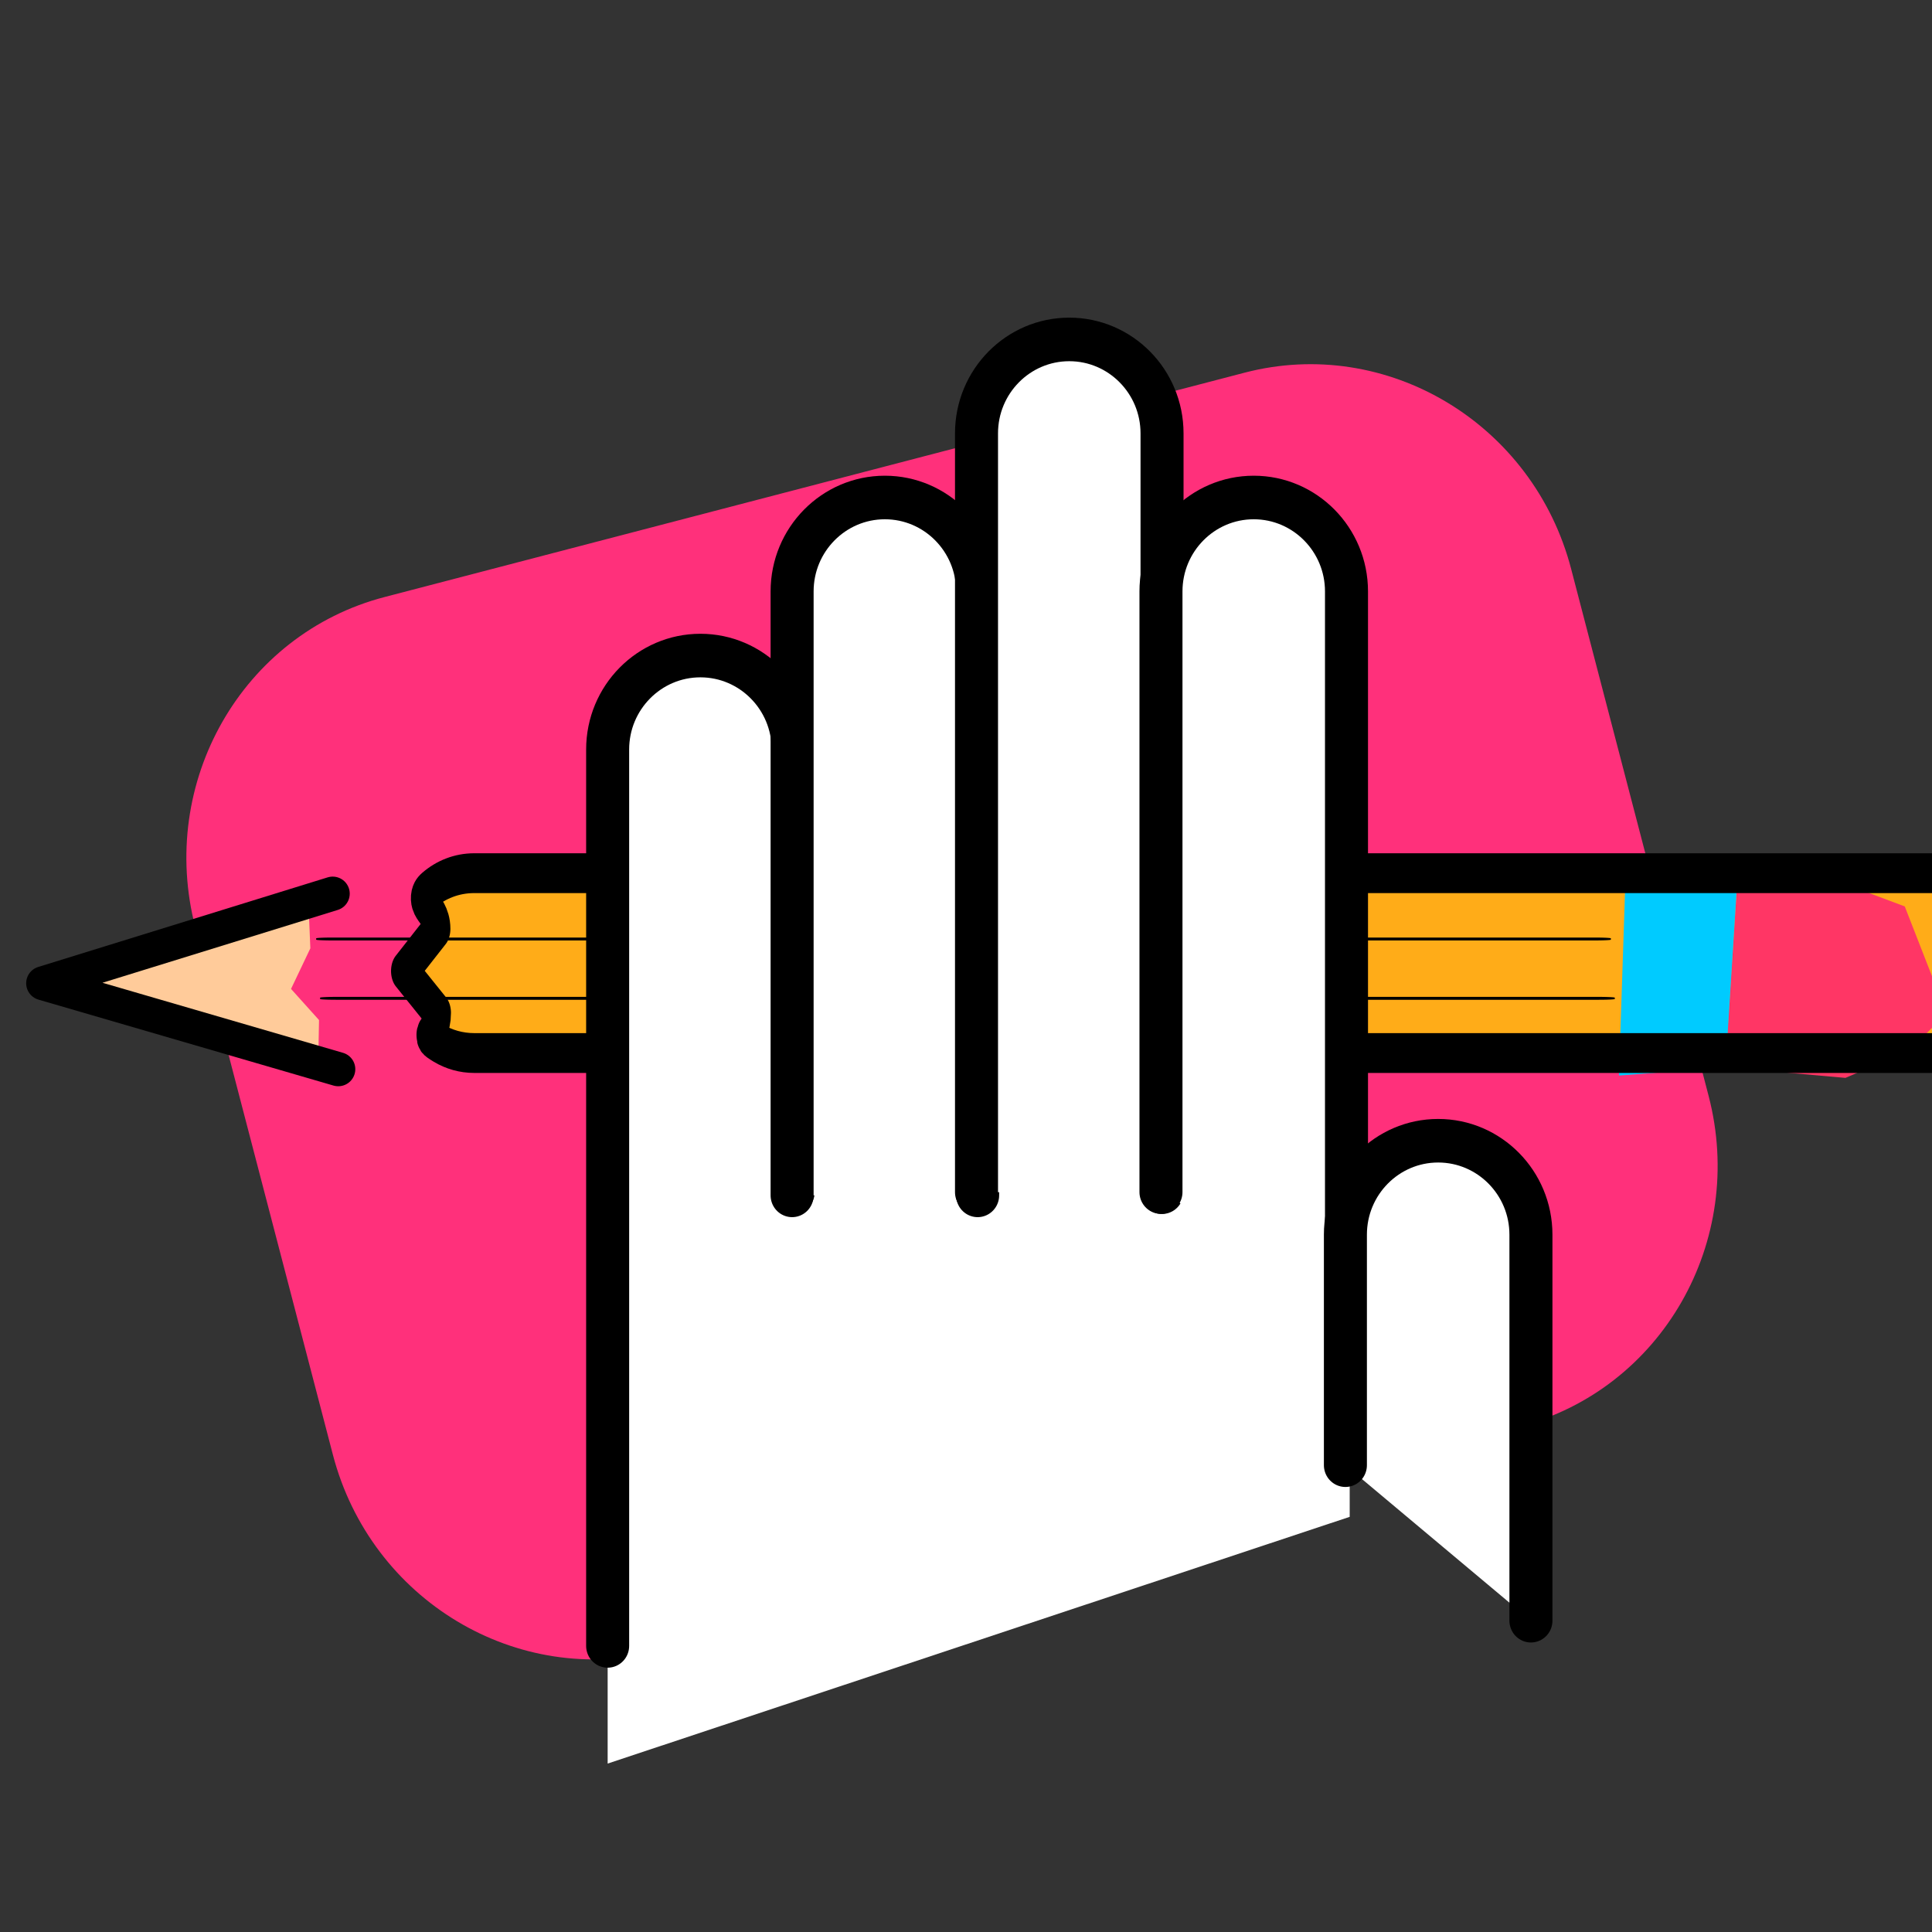 <svg viewBox="0 0 65 65" xmlns="http://www.w3.org/2000/svg" xml:space="preserve" style="fill-rule:evenodd;clip-rule:evenodd;stroke-linecap:round;stroke-linejoin:round;stroke-miterlimit:1.159">
  <rect x="0" y="0" width="65" height="65" fill="#333333" stroke="none"/>
  <path style="fill:none" d="M0 0h64v64H0z" transform="translate(.836 .686)"/>
  <path d="M2012.35 3373.99c0-212.7-169.01-385.39-377.2-385.39H377.198C169.017 2988.6 0 3161.29 0 3373.99v770.78c0 212.7 169.017 385.38 377.198 385.38H1635.15c208.19 0 377.2-172.68 377.2-385.38v-770.78Z" style="fill:#ff307b" transform="matrix(.023 -.006 .006 .023 -13.669 -46.388)"/>
  <path d="M10299.2 1149.2c0-23.64-29.6-42.84-66-42.84H8785.83c-16.78 0-32.11 4.08-43.76 10.79-13.63 7.85 8.24 11.79 8.24 24.54l-31.78 26.79 32.32 26.57c0 15.51-18.28 11.74.74 19.26 9.98 3.95 21.71 6.22 34.24 6.22h1447.37c36.4 0 66-19.19 66-42.84v-28.49Z" style="fill:#ffac18" transform="matrix(.035 0 0 .053 -291.55 -29.26)"/>
  <path d="m2331.71 77.516 88.47-88.467 44.91-20.447L2536.68 0l35.58 29.445v39.498l-26.33 66.036-94.42 78.997-119.8-136.46Z" style="fill:#ff3665" transform="scale(.033) rotate(45 1050.113 -185.156)"/>
  <path d="m2246.53 152.921 85.18-75.405 120.28 136.46-71.04 82.591-134.42-143.646Z" style="fill:#00cbff" transform="scale(.033) rotate(45 1050.113 -185.156)"/>
  <path d="m1316.18 1120.93-120.39 198.39 35.25 18.2 202.37-113.13-29.56-30.7-42.64-2.27-15.34-43.2-29.69-27.29Z" style="fill:#ffcb9a" transform="scale(.033) rotate(45 1050.113 -185.156)"/>
  <path d="M10299.2 1149.2c0-23.64-29.6-42.84-66-42.84H8785.83c-16.78 0-32.11 4.08-43.76 10.79-13.63 7.85 8.24 11.79 8.24 24.54l-31.78 26.79 32.32 26.57c0 15.51-18.28 11.74.74 19.26 9.98 3.95 21.71 6.22 34.24 6.22h1447.37c36.4 0 66-19.19 66-42.84v-28.49Z" style="fill:none;stroke:#000;stroke-width:25.28px" transform="matrix(.035 0 0 .053 -291.55 -29.26)"/>
  <path d="m8735.58 2961.7-144.09 273.27 274.64-150.74" style="fill:none;stroke:#000;stroke-width:34.76px" transform="scale(.033) rotate(45 7012.673 -8198.949)"/>
  <path style="fill:none;stroke:#000;stroke-width:278.54px" d="M9204.61 1330.24h1035.73v22.224H9204.61z" transform="matrix(0 .006 0 0 57.004 -23.176)"/>
  <path style="fill:none;stroke:#000;stroke-width:26.69px" d="M9204.61 1330.24h1035.73v22.224H9204.61z" transform="matrix(-.041 0 0 -.002 431.038 34.274)"/>
  <path style="fill:none;stroke:#000;stroke-width:26.69px" d="M9204.61 1330.24h1035.73v22.224H9204.61z" transform="matrix(-.041 0 0 -.002 431.17 36.27)"/>
  <path style="fill:none;stroke:#000;stroke-width:278.54px" d="M9204.61 1330.24h1035.73v22.224H9204.61z" transform="matrix(0 .006 0 0 55.181 -23.216)"/>
  <path style="fill:none;stroke:#000;stroke-width:278.54px" d="M9204.61 1330.24h1035.73v22.224H9204.61z" transform="matrix(0 .006 0 0 53.357 -23.257)"/>
  <g>
    <path d="M1813.61 7189.78v-186.09c0-21.8-17.7-39.5-39.51-39.5-21.8 0-276.51-118.92-276.51-97.12v426.47" style="fill:#fff" transform="matrix(.079 0 0 .08 -97.866 -524.15)"/>
    <path d="M1576.6 7053.17v-186.1c0-21.8-17.7-39.5-39.51-39.5-21.8 0-39.5 17.7-39.5 39.5v376.99" style="fill:#fff" transform="matrix(.079 0 0 .08 -97.866 -524.15)"/>
    <path d="M1576.6 7053.17v-186.1c0-21.8-17.7-39.5-39.51-39.5-21.8 0-39.5 17.7-39.5 39.5v376.99" style="fill:none;stroke:#000;stroke-width:18.32px" transform="matrix(.079 0 0 .08 -97.866 -524.15)"/>
    <path d="M1576.6 7121.06v-253.99c0-21.8-17.7-39.5-39.51-39.5-21.8 0-39.5 17.7-39.5 39.5v253.99" style="fill:#fff" transform="matrix(.079 0 0 .08 -91.66 -529.468)"/>
    <path d="M1576.6 7121.06v-253.99c0-21.8-17.7-39.5-39.51-39.5-21.8 0-39.5 17.7-39.5 39.5v253.99" style="fill:none;stroke:#000;stroke-width:18.32px" transform="matrix(.079 0 0 .08 -91.66 -529.468)"/>
    <path d="M1576.6 7186.2v-319.13c0-21.8-17.7-39.5-39.51-39.5-21.8 0-39.5 17.7-39.5 39.5v319.13" style="fill:#fff" transform="matrix(.079 0 0 .08 -85.456 -534.786)"/>
    <path d="M1576.6 7186.2v-319.13c0-21.8-17.7-39.5-39.51-39.5-21.8 0-39.5 17.7-39.5 39.5v319.13" style="fill:none;stroke:#000;stroke-width:18.32px" transform="matrix(.079 0 0 .08 -85.456 -534.786)"/>
    <path d="M1576.6 7164.79v-297.72c0-21.8-17.7-39.5-39.51-39.5-21.8 0-39.5 17.7-39.5 39.5v252.61" style="fill:#fff" transform="matrix(.079 0 0 .08 -79.25 -529.468)"/>
    <path d="M1576.6 7164.79v-297.72c0-21.8-17.7-39.5-39.51-39.5-21.8 0-39.5 17.7-39.5 39.5v252.61" style="fill:none;stroke:#000;stroke-width:18.32px" transform="matrix(.079 0 0 .08 -79.25 -529.468)"/>
    <path d="M1576.6 7029.42v-162.35c0-21.8-17.7-39.5-39.51-39.5-21.8 0-39.5 17.7-39.5 39.5v96.95" style="fill:#fff" transform="matrix(.079 0 0 .08 -73.045 -507.827)"/>
    <path d="M1576.6 7029.42v-162.35c0-21.8-17.7-39.5-39.51-39.5-21.8 0-39.5 17.7-39.5 39.5v96.95" style="fill:none;stroke:#000;stroke-width:18.32px" transform="matrix(.079 0 0 .08 -73.045 -507.827)"/>
  </g>
</svg>

